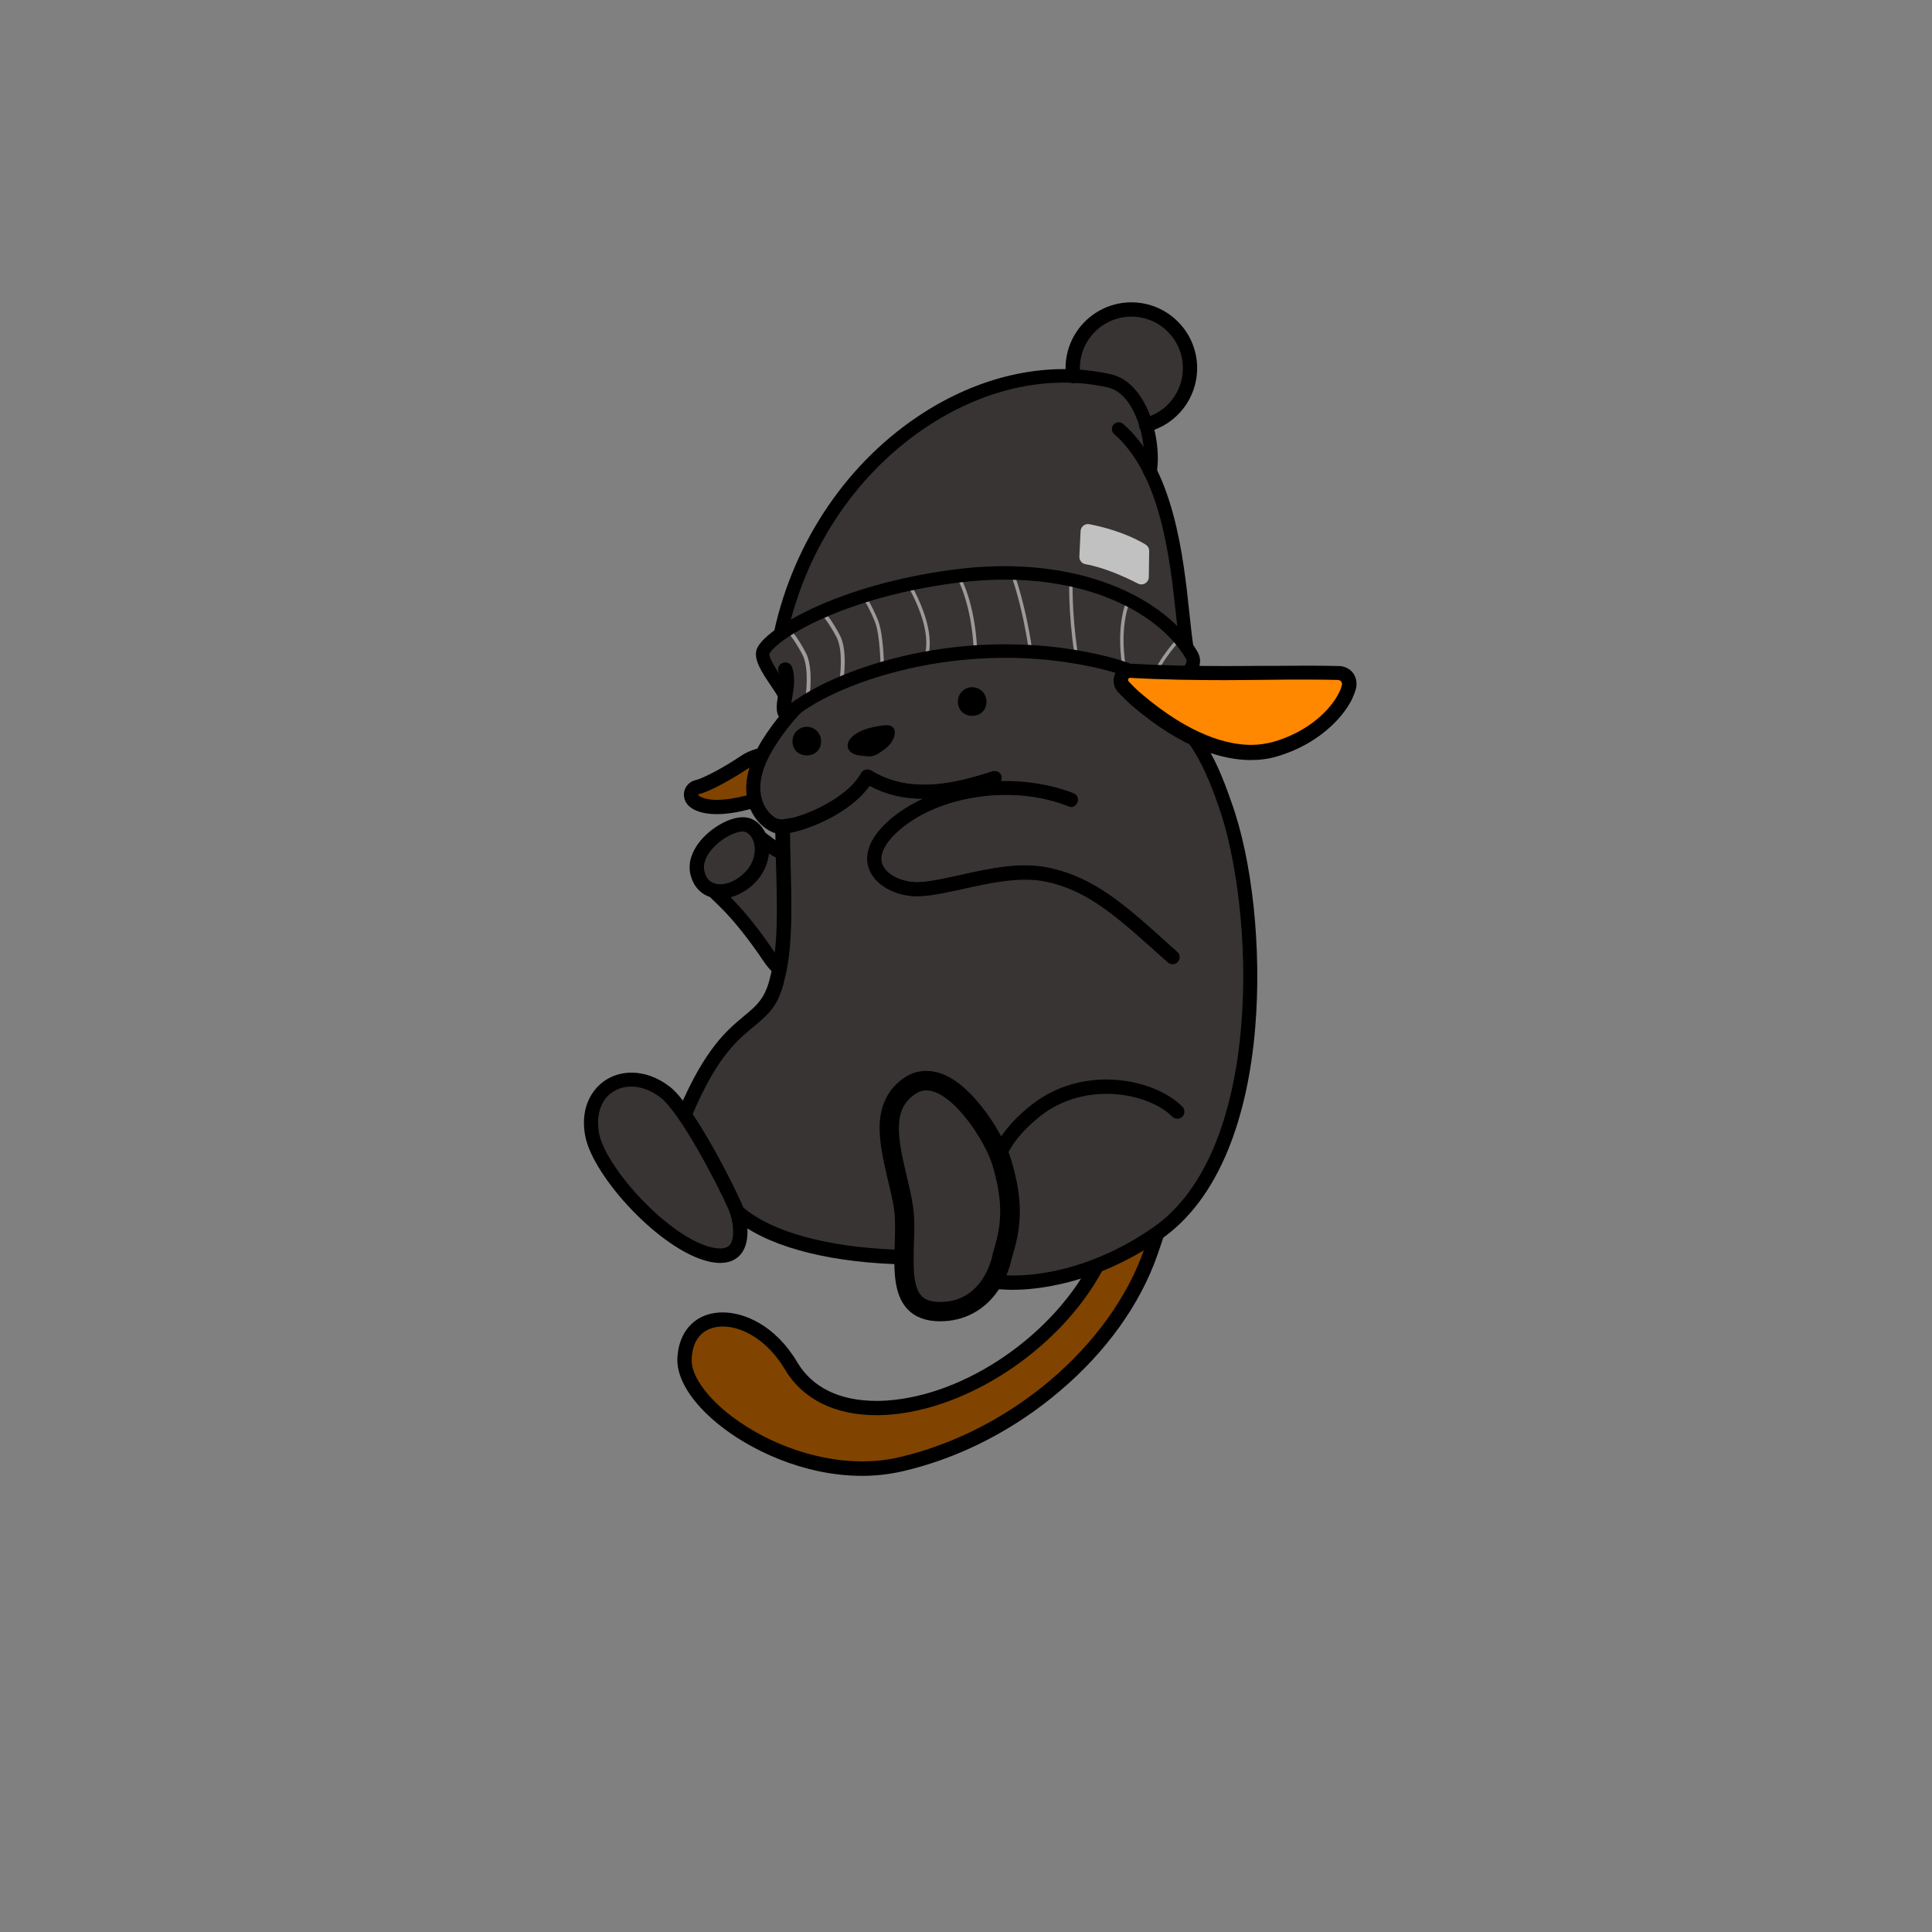 <?xml version="1.0" encoding="UTF-8" standalone="no"?>
<svg
   id="wapuugotchi_svg__wapuu"
   x="0"
   y="0"
   version="1.1"
   viewBox="0 0 1000 1000"
   sodipodi:docname="wapuu.svg"
   xml:space="preserve"
   inkscape:version="1.3 (0e150ed, 2023-07-21)"
   xmlns:inkscape="http://www.inkscape.org/namespaces/inkscape"
   xmlns:sodipodi="http://sodipodi.sourceforge.net/DTD/sodipodi-0.dtd"
   xmlns="http://www.w3.org/2000/svg"
   xmlns:svg="http://www.w3.org/2000/svg"><rect x="0" y="0" width="1000" height="1000" fill="#808080" stroke="none"/><defs
     id="defs44" /><sodipodi:namedview
     id="namedview44"
     pagecolor="#ffffff"
     bordercolor="#666666"
     borderopacity="1.0"
     inkscape:showpageshadow="2"
     inkscape:pageopacity="0.0"
     inkscape:pagecheckerboard="0"
     inkscape:deskcolor="#d1d1d1"
     inkscape:zoom="1.3222123"
     inkscape:cx="531.30651"
     inkscape:cy="405.00304"
     inkscape:window-width="1392"
     inkscape:window-height="816"
     inkscape:window-x="0"
     inkscape:window-y="38"
     inkscape:window-maximized="0"
     inkscape:current-layer="wapuugotchi_svg__wapuu" /><g
     id="wapuugotchi_type__wapuu"><g
       id="Background--group" /><g
       id="RightArm--group"><path
         d="M436.6 504c-4.5 5.1-10.5 7.9-17 7.9-9.1 0-18.5-5.5-24.4-14.4-7.8-11.6-15.5-21.2-22.3-27.9l-4.8-4.7c-2-2-1.1-5.3 1.6-6.1l6.5-1.7c3.2-.9 6.4-2.7 9.1-5.5 3-3 4.8-6.7 5.2-10.4V430c0-1.3 1.5-2.1 2.5-1.3l9.3 6.9c.7.5 1.7 1.1 2.9 1.7 10.2 4.9 31.7 27.4 35.7 46.7 2.1 10.1-1.2 16.5-4.3 20z"
         id="path1" /><path
         d="M402.1 444.1c-1.5-.7-2.9-1.5-4.2-2.4-.5 5.5-3 11-7.3 15.3-3.7 3.7-8.1 6.2-12.5 7.4 8.7 8.6 17 19.8 23.2 29.1 4.5 6.7 11.6 11.1 18.3 11.1 4.1 0 8.1-1.6 11.4-5.4 13-14.8-17.3-49.6-28.9-55.1z"
         class="st0"
         fill="#fc0"
         id="path2" /></g><g
       id="Tail--group"><path
         d="M599.1 649.5c-9 25.7-26.4 50-50.3 70.3-23.8 20.3-51.8 34.7-81 41.6-6.9 1.6-14.1 2.5-21.5 2.5-30.8 0-58.9-13.9-74.8-27-13.6-11.1-21.2-23.3-20.9-33.5.4-12 6.7-20.7 16.8-23.3 2.1-.5 4.3-.8 6.7-.8 11.2 0 27.2 6.7 38.5 25.7 7.8 13.2 22 20.1 41.1 20.1h1.2c40.7-.8 87.6-31.2 109.1-70.8 7.7-14.1 13.2-29.6 17.1-40.8 1.9-5.4 3.6-10.1 5.1-13.5 1.3-3.1 4.1-9.4 10.4-9.4 4.1 0 7.6 1.8 9.9 5 5.5 7.6 3.3 23.3-7.4 53.9z"
         id="path3" /><path
         d="M570.5 657.8c-22.7 41.7-72.5 73.9-115.5 74.7h-1.4c-21.6 0-38.3-8.4-47.4-23.8-9-15.1-22-22.1-32.1-22.1-1.7 0-3.3.2-4.8.6-7 1.8-11 7.6-11.3 16.4-.3 7.7 6.6 18 18.2 27.5 16.8 13.7 43.2 25.3 70.1 25.3 6.6 0 13.3-.7 19.8-2.3 57.2-13.5 108.5-57.4 126-107.1 5.4-15.3 16.7-49.2 4.5-49.2-4.5.1-10.8 31.8-26.1 60z"
         class="st1"
         fill="#f80"
         id="path4" /></g><g
       id="Body--group"><path
         d="M649.7 531.9c-2 24-6.7 45.1-13.9 62.9-8.5 20.9-20.3 36.6-35.1 46.8-34 23.4-64.8 26-76.4 26-1.3 0-2.5 0-3.8-.1-18.4-.8-26-4.4-32.7-7.5-5.9-2.8-11-5.2-24.9-5.7-37.5-1.5-67-9.9-83.1-23.6-.2-.1-.5-.4-.9-.7-4.8-3.5-19.3-14.3-25-24.7-5.3-9.7-6.2-22.3-2.3-31.4 13.4-31.2 24.5-40.5 33.5-48 3.6-3 6.4-5.3 8.8-8.7 2.2-3.1 3.8-7.1 4.9-12.2 0-.1 0-.2.1-.3 3.9-15 3.4-34.9 2.8-56-.2-5.7-.3-11.7-.4-17.5v-.1c0-18.6 9.6-40.7 25.7-59.2 18.1-20.8 41.6-33.6 66.1-36.2 20.2-2.1 34.3-3.1 45.9-3.1 43.7 0 58.6 14.8 82.2 48.4 7.5 10.6 12.1 22.5 16 33.7 11.1 30.4 15.9 76.5 12.5 117.2z"
         id="path5" /><path
         d="M358.5 576.7c-3 7-2.2 17.4 2 25 5.6 10.3 23 22.2 24.1 23.2 15.1 12.9 43.7 20.5 78.7 21.9 31.2 1.3 24.3 11.8 57.6 13.3 1.1 0 2.2.1 3.5.1 16.7 0 43.7-5 72.2-24.7 58-39.9 52.9-165.3 34-218.6-3.9-11.1-8.3-22.2-15.1-31.9-23.5-33.5-36.6-45.2-76.2-45.2-12.2 0-26.9 1.1-45.1 3.1-49.9 5.3-85.3 55.3-85.3 88.1.3 27.4 2.5 55.1-2.7 75.5-1.4 6.5-3.4 11.2-6 14.9-9.8 13.5-23.4 12.4-41.7 55.3z"
         class="st0"
         fill="#fc0"
         id="path6" /></g><g
       id="Ball--group" /><g
       id="RightFoot--group"><path
         d="M384.3 648c-2.4 3.7-6.4 5.7-11.5 5.7-1.9 0-4-.3-6.2-.8-25-6-59.3-43.6-63.6-64.5-1.9-9.4-.2-18 5-24.4 4.6-5.7 11.4-8.8 18.9-8.8 6.8 0 13.6 2.5 19.8 7.3 12.2 9.4 32.9 50.5 37.3 60.7 2.5 5.8 4.9 17.7.3 24.8z"
         id="path12" /><path
         d="M310.1 586.8c3.8 18.2 36.2 53.6 58.1 58.8 1.7.4 3.2.6 4.5.6 3.4 0 4.7-1.3 5.4-2.3 2.3-3.5 1.5-12.1-1-17.9-6.1-13.9-25.3-50.3-35.1-57.8-4.9-3.8-10.2-5.8-15.3-5.8-5.3 0-10 2.2-13.2 6.1-3.6 4.7-4.8 11.2-3.4 18.3z"
         class="st0"
         fill="#fc0"
         id="path13" /></g><g
       id="FullHead--group"><g
         id="BeforeHead--group" /><g
         id="RightEar--group"><path
           d="M413.3 399.4c-.4 4.4-3.8 8.4-11.1 12.9-4.7 3-10.2 5.5-13.9 6.5-6.5 1.7-12.3 2.6-17.3 2.6-6.7 0-10.6-1.6-12.7-2.9-4.8-3-4.4-7.2-4.2-8.5.5-3.1 2.9-5.5 5.9-6.2 3.5-.8 13.5-5.8 23.6-12.6 4.2-2.9 10.7-4.8 16.1-4.8 5.8 0 9.1 2.2 10.8 4.1 2.1 2.4 3.1 5.5 2.8 8.9z"
           id="path18" /><path
           d="M361.4 411.3c0 .3.4.7.9.9 1.1.7 3.6 1.8 8.8 1.8 4.3 0 9.5-.8 15.4-2.3 5.2-1.4 19.1-8.8 19.5-13 .1-1.3-.2-2.4-.9-3.2-1-1.1-2.8-1.7-5.3-1.7-3.9 0-8.9 1.5-11.9 3.5-8.5 5.7-20.5 12.5-26.1 13.7-.3.1-.4.2-.4.3z"
           class="st1"
           fill="#f80"
           id="path19" /></g><g
         id="Head--group"><path
           d="M516.4 328.1c1.6 0 3.2 0 4.8.1 20.6.6 39.5 6.5 55.9 17 11.2 7.2 17.5 11.4 25.9 25.2 1.5 2.5 9 .8 7.9-1.1-10.1-17.6-17.5-22.3-29.8-30.3-17.7-11.4-37.8-17.6-59.7-18.2-1.6 0-3.3-.1-5-.1-1.6 0-3.3 0-4.9.1-24.3.6-47.8 6.6-67.8 17.1-20.2 10.6-37.1 26.1-48.9 44.7-7.7 12.3-10.3 23.9-7.4 33.5 2.4 7.8 7.9 12.7 12.3 14.6 1.4.6 2.9.9 4.7.9 9.3 0 34.7-9.3 45.7-24.8 8.4 4.5 17.6 6.7 28.1 6.7 12.6 0 25-3.2 36.4-6.9 3-1 3.8-2.2 3.9-4.1 0-1.3-1.2-3.6-3.8-3.5-.3 0-.7.1-1 .2-11.2 3.6-23.3 6.9-35.4 6.9-9.3 0-18.6-2-27.4-7.4-.6-.4-1.3-.5-1.9-.5-1.3 0-2.5.6-3.2 1.8l-.1.1c-7.9 14.3-33.3 24.1-41.2 24.1-.7 0-1.3-.1-1.7-.3-2.8-1.2-6.6-4.6-8.2-10-2.3-7.5 0-17 6.6-27.4 22.5-35.7 63.4-57.1 110.6-58.3 1.4-.1 3-.1 4.6-.1"
           id="path20" /><path
           d="M516.6 399.4c-1-.4-2-.7-3-.3-19.7 6.3-42.5 12-62.8-.5-1.7-1.1-4-.5-5.1 1.2l-.1.1c-8.6 15.7-38.3 26-43 23.9-2.8-1.2-6.6-4.6-8.2-10-2.3-7.5 0-17 6.6-27.4 22.5-35.7 63.4-57.1 110.6-58.3 3.1-.1 6.3-.1 9.5 0 20.6.6 39.5 6.5 55.9 17 13.2 8.5 19.7 12.7 30.6 33.6 5.6 10.5-84.4 23.5-91 20.7z"
           class="st0"
           fill="#fc0"
           id="path21" /></g><g
         id="LeftEar--group"><path
           d="M701.4 357.1c-.5 1.7-1.2 3.4-2 5.2-5 10-17.7 23-38 29.1-4.5 1.4-9.3 2-14 2h-.1c-13 0-34.2-4.9-61.6-28.3-1.9-1.7-5.1-4.8-7.1-7-2.3-2.5-2.8-6.1-1.5-9.1s4.4-5.1 7.8-5.1h.5c13.9.8 30.1 1.2 48.4 1.2 8.1 0 14.8-.1 19.3-.1h4.5c7.4 0 13.3-.1 18.2-.1 8.1 0 13.7.1 17.1.2 2.9.1 5.6 1.5 7.3 3.9 1.5 2.3 2 5.2 1.2 8.1z"
           id="path22" /><path
           d="M590.4 359.4c25.7 21.9 45.1 26.5 56.8 26.5h.1c4 0 8-.6 11.9-1.7 18.1-5.4 29.2-16.6 33.5-25.3.8-1.5 1.2-2.8 1.5-3.9.4-1.3-.6-2.6-1.9-2.7-3.3-.1-8.9-.2-16.7-.2-5.4 0-11.6 0-18.2.1-3.3 0-12.2.2-23.9.2-13.9 0-31.7-.2-48.8-1.2h-.1c-.9 0-1.5 1.1-.8 1.8 2 2.2 5 5.1 6.6 6.4z"
           class="st1"
           fill="#f80"
           id="path23" /></g><g
         id="Face--group"><path
           d="M417.6 376.2c-4.1 0-7.4 3.3-7.4 7.4 0 9.9 14.8 9.9 14.8 0 0-4.1-3.3-7.4-7.4-7.4z"
           id="path24" /><path
           d="M503.2 355.7c-4.1 0-7.4 3.3-7.4 7.4 0 9.9 14.8 9.9 14.8 0 0-4.1-3.3-7.4-7.4-7.4z"
           id="path25" /><path
           id="Face--group__nose"
           d="M457.9 375.4c-7.4.8-12.3 2.5-15.6 4.9-5.9 4.4-4.1 9.9 2.5 10.7 6.6.8 7.1 1.2 13.2-3.3 6.5-4.9 7.3-13.1-.1-12.3z" /></g></g><g
       id="LeftLeg--group"><path
         d="M512.4 655.2c-4.6-5.2-3.7-15.7-1.9-29.4 2.6-19.8 5-34.5 25.4-50.8 24.4-19.5 62.2-15 76.2-.5 3.6 3.7 6.7 10.9 7.3 18.8.9 11.4-22.2 42.4-44.8 51.8-22.6 9.6-54 19.3-62.2 10.1z"
         class="st0"
         fill="#fc0"
         id="path30" /><path
         d="M512.4 658.9c-1.2 0-2.3-.5-3-1.6-4.7-6.7-4.5-17.2-2.6-32 2.5-19 4.6-35.5 26.8-53.2 26.8-21.4 63.7-14 78.4.7 1.4 1.4 1.4 3.8 0 5.2-1.4 1.4-3.8 1.4-5.2 0-12.5-12.5-45.4-18.7-68.6-.1-18.9 15.1-21.4 28.2-24.1 48.4-1.4 11-2.3 21.8 1.3 26.7 1.2 1.7.8 4-.9 5.2-.6.5-1.4.7-2.1.7z"
         id="path31" /></g><g
       id="LeftFoot--group"><path
         d="M523.7 651.2c-.4 1.9-2 9.1-6.7 16.2-7 10.6-17.8 16.5-30.4 16.5-7.2 0-12.9-2.1-16.8-6.2-7.5-7.8-7.1-21-6.7-33.7v-.1c.2-6.4.4-13.1-.4-18.5-.7-4.4-1.8-9.1-3.1-14.5-2.4-10.2-4.6-20.1-4.3-28.7.4-10.7 4.7-18.9 12.8-24.4 3.5-2.4 7.4-3.5 11.4-3.5 9.3 0 18.9 6.2 28.7 18.6 7.1 8.9 13.1 20 15.4 28.1 6.4 21.8 4.9 34.9.1 50.2z"
         id="path34" /><path
         d="M477 670.8c2 2.1 5.2 3.1 9.6 3.1 22.6 0 27-23.7 27.2-24.7 0-.2.1-.4.1-.6 4.4-13.9 5.7-25.2 0-44.8-3.7-13.2-21.1-39.4-34.4-39.4-2 0-4 .6-5.8 1.9-11.7 7.8-9.3 21.8-4.4 42.4 1.2 5.1 2.5 10.4 3.2 15.3 1 6.4.8 13.5.5 20.4-.2 10.6-.6 21.6 4 26.4z"
         class="st0"
         fill="#fc0"
         id="path35" /></g><g
       id="LeftArm--group"><g
         id="BeforeLeftArm--part" /><path
         d="M478 413.3c-6.4 2.9-12.4 6.6-17.6 11.1-12.1 10.6-12.6 19.4-10.8 24.8 2.5 7.7 11.1 13.4 21.9 14.6 7.1.7 16.2-1.3 26.7-3.6 13.9-3.1 29.7-6.6 42.9-3.9 19.6 4.1 33.3 15 53.1 32.7l10.3 9.2c1.5 1.3 3.9 1.2 5.2-.4 1.3-1.5 1.2-3.9-.4-5.2l-2.9-2.6c-24-21.7-39.9-36-63.8-41-14.8-3.1-31.3.6-46 3.9-9.5 2.1-18.5 4.1-24.3 3.5-7.8-.8-14.1-4.6-15.7-9.5-1.5-4.7 1.6-10.7 8.7-17 20.7-18.2 59.1-23.7 87.5-12.5 4.7 1.9 7.4-5.1 2.7-6.9-11.4-4.4-24.6-6.6-37.7-6.2-10.1.4-30.5 4.8-39.8 9z"
         id="path40" /><path
         d="M615.4 451c11.7 12.2 17 60.3-6 41.6l-2.9-2.6c-24-21.7-39.9-36-63.8-41-14.8-3.1-31.3.6-46 3.9-9.5 2.1-18.5 4.1-24.3 3.5-7.8-.8-14.1-4.6-15.7-9.5-1.5-4.7 1.6-10.7 8.7-17 20.7-18.2 59.3-24 87.5-12.5 4.6 2 46.1 16.5 62.5 33.6z"
         class="st0"
         fill="#fc0"
         id="path41" /></g><g
       id="RightHand--group"><g
         id="BeforeRightHand--part" /><path
         d="M390.6 457c-5.2 5.1-11.7 8.1-17.8 8.1-8.1 0-14-5.1-15.6-13.3-1-5.4.9-11.3 5.4-16.7 5.8-6.9 14.9-12 21.7-12.1h.2c1.3 0 2.6.2 3.8.6h.2l.1.1c4.5 1.8 7.9 6.2 9.1 11.8 1.4 7.5-1.2 15.5-7.1 21.5z"
         id="path43" /><path
         d="M385.4 451.7c4.2-4.2 6-9.6 5-14.7-.6-3.1-2.3-5.5-4.6-6.4-.4-.1-.9-.2-1.3-.2h-.1c-4 0-11.3 3.6-16.1 9.4-1.8 2.1-4.6 6.3-3.8 10.6 1.1 6 5.1 7.3 8.3 7.3 4.1 0 8.8-2.2 12.6-6z"
         class="st0"
         fill="#fc0"
         id="path44" /></g><g
       id="Front--group" /></g><style
     type="text/css"
     id="style1">&#10;	.st0{fill:#383434;}&#10;	.st1{opacity:0.5;}&#10;	.st2{fill:#FFFFFF;}&#10;	.st3{fill:none;stroke:#FFFFFF;stroke-width:1.76;stroke-miterlimit:10;}&#10;	.st4{fill:#C1C1C1;}&#10;	.st5{fill:#FF8800;}&#10;</style><g
     id="g45"
     transform="translate(0.356,-0.352)">&#10;	<g
   id="g42">&#10;		<g
   id="g37">&#10;			<g
   id="g2">&#10;				<g
   id="g1">&#10;					<path
   class="st0"
   d="m 615.59,190.88 c 0,14.15 -9.67,26.04 -22.77,29.4 h -0.01 c -3.25,-10.9 -9.55,-20.66 -18.87,-22.77 -6.18,-1.4 -12.46,-2.22 -18.77,-2.49 -0.19,-1.35 -0.29,-2.74 -0.29,-4.14 0,-16.76 13.59,-30.35 30.36,-30.35 16.76,0 30.35,13.59 30.35,30.35 z"
   id="path1-3" />&#10;				</g>&#10;			</g>&#10;			<g
   id="g4">&#10;				<g
   id="g3">&#10;					<path
   class="st0"
   d="m 404.29,357.94 c -0.94,-4.32 -12.72,-15.36 -9.64,-20.47 1.75,-2.91 4.84,-6.17 9.33,-9.55 l -0.26,0.11 c 17.68,-80.91 86.64,-135.84 151.45,-133.01 6.31,0.27 12.59,1.09 18.77,2.49 9.32,2.11 15.62,11.87 18.87,22.77 h 0.01 c 2.47,8.3 3.17,17.25 2.1,23.98 14.83,29.79 15.76,70.78 18.95,91.2 v 0.01 c 2.81,3.94 2.12,4.57 3.44,8.43 0,0 -10.54,12.51 -15.72,10.75 -9.74,-3.32 -26.65,-11.98 -39.63,-13.04 -21.89,-1.79 -44.42,-3.14 -56.61,-2.44 -82.94,4.74 -100.43,30.93 -100.43,30.93 z"
   id="path2-8" />&#10;				</g>&#10;			</g>&#10;			<g
   id="g6">&#10;				<g
   id="g5">&#10;					<path
   d="m 592.82,223.98 c -1.65,0 -3.15,-1.11 -3.58,-2.78 -0.51,-1.98 0.69,-4 2.67,-4.5 11.77,-3.02 19.99,-13.63 19.99,-25.82 0,-14.69 -11.96,-26.65 -26.65,-26.65 -14.7,0 -26.66,11.96 -26.66,26.65 0,1.2 0.08,2.42 0.25,3.63 0.28,2.02 -1.13,3.89 -3.15,4.18 -2.03,0.28 -3.89,-1.13 -4.18,-3.15 -0.22,-1.54 -0.33,-3.11 -0.33,-4.65 0,-18.78 15.28,-34.05 34.06,-34.05 18.78,0 34.05,15.27 34.05,34.05 0,15.56 -10.51,29.13 -25.55,32.98 -0.31,0.07 -0.62,0.11 -0.92,0.11 z"
   id="path4-0" />&#10;				</g>&#10;			</g>&#10;			<g
   class="st1"
   id="g8">&#10;				<g
   id="g7">&#10;					<path
   class="st2"
   d="m 418.59,361.14 -1.98,-0.3 c 0.02,-0.15 2.13,-14.58 -1.67,-21.73 -3.9,-7.33 -6.65,-10.39 -6.68,-10.42 l 1.48,-1.35 c 0.12,0.13 2.96,3.27 6.97,10.83 4.1,7.74 1.97,22.36 1.88,22.97 z"
   id="path6-2" />&#10;				</g>&#10;			</g>&#10;			<g
   class="st1"
   id="g10">&#10;				<g
   id="g9">&#10;					<path
   class="st2"
   d="m 436.24,352.1 -1.98,-0.3 c 0.02,-0.15 2.13,-14.58 -1.67,-21.73 -3.9,-7.33 -6.65,-10.39 -6.68,-10.42 l 1.48,-1.35 c 0.12,0.13 2.96,3.27 6.97,10.83 4.1,7.74 1.97,22.36 1.88,22.97 z"
   id="path8" />&#10;				</g>&#10;			</g>&#10;			<g
   class="st1"
   id="g12">&#10;				<g
   id="g11">&#10;					<path
   class="st2"
   d="m 455.45,346.88 c 0,-0.18 -0.06,-17.72 -3.06,-25 -3.01,-7.32 -5.17,-10.42 -5.19,-10.45 l 1.44,-1.01 c 0.09,0.13 2.28,3.26 5.38,10.8 3.13,7.6 3.19,24.93 3.19,25.66 z"
   id="path10" />&#10;				</g>&#10;			</g>&#10;			<g
   class="st1"
   id="g14">&#10;				<g
   id="g13">&#10;					<path
   class="st2"
   d="m 479.91,340.13 -1.63,-0.66 c 0.03,-0.07 2.81,-7.32 -2.03,-21.2 -2.62,-7.52 -6.29,-13.92 -6.33,-13.99 l 1.52,-0.88 c 0.04,0.07 3.79,6.61 6.46,14.29 5.1,14.59 2.14,22.13 2.01,22.44 z"
   id="path12-4" />&#10;				</g>&#10;			</g>&#10;			<g
   class="st1"
   id="g16">&#10;				<g
   id="g15">&#10;					<path
   class="st2"
   d="m 503.57,335.52 c -1.22,-22.67 -8.22,-35.44 -8.29,-35.57 l 1.54,-0.86 c 0.3,0.53 7.27,13.22 8.52,36.34 z"
   id="path14" />&#10;				</g>&#10;			</g>&#10;			<g
   class="st1"
   id="g18">&#10;				<g
   id="g17">&#10;					<path
   class="st2"
   d="m 531.97,335.6 c -3.33,-21.87 -8.31,-35.65 -8.36,-35.78 l 1.65,-0.6 c 0.05,0.14 5.09,14.06 8.45,36.12 z"
   id="path16" />&#10;				</g>&#10;			</g>&#10;			<g
   class="st1"
   id="g20">&#10;				<g
   id="g19">&#10;					<path
   class="st2"
   d="m 555.76,338.81 c -3.36,-22.06 -2.64,-38.24 -2.63,-38.4 l 1.76,0.08 c -0.01,0.16 -0.72,16.18 2.61,38.06 z"
   id="path18-8" />&#10;				</g>&#10;			</g>&#10;			<g
   class="st1"
   id="g22">&#10;				<g
   id="g21">&#10;					<path
   class="st2"
   d="m 580.47,344.9 c -3.38,-22.26 2.41,-33.89 2.65,-34.38 l 1.57,0.8 c -0.06,0.11 -5.77,11.67 -2.48,33.31 z"
   id="path20-3" />&#10;				</g>&#10;			</g>&#10;			<g
   class="st1"
   id="g24">&#10;				<g
   id="g23">&#10;					<path
   class="st2"
   d="m 597.48,351.5 -1.65,-0.6 c 3.74,-10.25 13.35,-20.27 13.75,-20.69 l 1.27,1.22 c -0.1,0.1 -9.76,10.18 -13.37,20.07 z"
   id="path22-9" />&#10;				</g>&#10;			</g>&#10;			<g
   class="st1"
   id="g26">&#10;				<g
   id="g25">&#10;					<path
   class="st3"
   d="M 590.95,237.13"
   id="path24-0" />&#10;				</g>&#10;			</g>&#10;			<g
   class="st1"
   id="g28">&#10;				<g
   id="g27">&#10;					<path
   class="st3"
   d="M 558.19,301.43"
   id="path26" />&#10;				</g>&#10;			</g>&#10;			<g
   id="g30">&#10;				<g
   id="g29">&#10;					<path
   d="m 407.12,374.02 c -0.93,0 -1.86,-0.37 -2.55,-1.1 -1.32,-1.41 -1.25,-3.62 0.15,-4.95 8.81,-8.27 30.53,-20.6 62.77,-28.11 24.47,-5.7 62.61,-10.27 105.39,0.34 8.91,2.21 17.65,5.6 25.98,10.08 1.94,1.04 3.35,1.85 4.31,2.48 1.29,0.84 1.68,1.09 6.53,-4.17 l 1.09,-1.17 c 3.86,-4.15 3.17,-5.32 2.5,-6.45 -14.96,-25.22 -57.66,-47.01 -119.35,-38.85 -32.84,4.34 -56.01,12.68 -69.67,18.91 -17.16,7.82 -25.28,15.04 -26.36,17.75 -0.56,2.03 4.45,9.46 6.59,12.63 2.85,4.22 4.49,6.72 4.95,8.85 0.41,1.89 -0.79,3.75 -2.68,4.16 -1.89,0.41 -3.75,-0.79 -4.16,-2.67 -0.25,-0.99 -2.36,-4.13 -3.91,-6.42 -4.62,-6.84 -9.39,-13.91 -7.29,-19.15 4.19,-10.44 41.73,-33.07 101.61,-40.99 64.86,-8.58 110.16,15.02 126.29,42.22 4.04,6.81 -1.17,12.4 -3.39,14.79 l -1.06,1.15 c -4.35,4.72 -8.85,9.6 -15.49,5.3 -0.54,-0.35 -1.64,-1.02 -3.82,-2.19 -7.82,-4.21 -16.01,-7.39 -24.35,-9.46 -73.95,-18.34 -142.85,8.39 -161.68,26.08 -0.68,0.63 -1.54,0.94 -2.4,0.94 z"
   id="path28" />&#10;				</g>&#10;			</g>&#10;			<g
   id="g32">&#10;				<g
   id="g31">&#10;					<path
   d="m 613.87,338.97 c -1.7,0 -3.18,-1.23 -3.45,-2.96 -0.74,-4.73 -1.34,-10.39 -2.04,-16.95 -3.09,-29.01 -7.76,-72.86 -32.02,-94.02 -1.46,-1.27 -1.61,-3.48 -0.34,-4.94 1.27,-1.46 3.48,-1.61 4.94,-0.34 26.34,22.96 31.18,68.45 34.38,98.55 0.69,6.46 1.28,12.04 2,16.61 0.3,1.91 -1.01,3.7 -2.92,4 -0.19,0.04 -0.38,0.05 -0.55,0.05 z"
   id="path30-5" />&#10;				</g>&#10;			</g>&#10;			<g
   id="g34">&#10;				<g
   id="g33">&#10;					<path
   d="m 403.73,331.53 c -0.25,0 -0.5,-0.03 -0.75,-0.08 -1.89,-0.41 -3.08,-2.28 -2.67,-4.17 10.33,-47.3 38.66,-88.68 77.72,-113.53 31.07,-19.76 65.41,-26.74 96.69,-19.66 18.53,4.2 26.5,33.39 23.64,50.87 -0.31,1.91 -2.11,3.2 -4.02,2.89 -1.91,-0.31 -3.2,-2.11 -2.89,-4.02 2.41,-14.71 -4.36,-39.76 -18.27,-42.91 -29.45,-6.67 -61.91,-0.01 -91.39,18.74 -37.5,23.85 -64.7,63.62 -74.64,109.11 -0.37,1.64 -1.82,2.76 -3.42,2.76 z"
   id="path32" />&#10;				</g>&#10;			</g>&#10;			<g
   id="g36">&#10;				<g
   id="g35">&#10;					<path
   class="st4"
   d="m 563.54,271.68 c 6.42,1.25 18.77,4.29 29.06,10.54 1.17,0.71 1.88,1.98 1.86,3.35 l -0.19,13.48 c -0.04,2.86 -3.07,4.67 -5.61,3.36 -6.39,-3.28 -17.32,-8.31 -27.19,-10.03 -1.9,-0.33 -3.24,-2.04 -3.15,-3.96 l 0.63,-13.16 c 0.12,-2.34 2.28,-4.03 4.59,-3.58 z"
   id="path34-2" />&#10;				</g>&#10;			</g>&#10;		</g>&#10;		<g
   id="LeftEar--group_8_">&#10;			<g
   id="g39">&#10;				<g
   id="g38">&#10;					<path
   d="m 701.4,357.1 c -0.5,1.7 -1.2,3.4 -2,5.2 -5,10 -17.7,23 -38,29.1 -4.5,1.4 -9.3,2 -14,2 h -0.1 c -13,0 -34.2,-4.9 -61.6,-28.3 -1.9,-1.7 -5.1,-4.8 -7.1,-7 -2.3,-2.5 -2.8,-6.1 -1.5,-9.1 1.3,-3 4.4,-5.1 7.8,-5.1 h 0.5 c 13.9,0.8 30.1,1.2 48.4,1.2 8.1,0 14.8,-0.1 19.3,-0.1 h 4.5 c 7.4,0 13.3,-0.1 18.2,-0.1 8.1,0 13.7,0.1 17.1,0.2 2.9,0.1 5.6,1.5 7.3,3.9 1.5,2.3 2,5.2 1.2,8.1 z"
   id="path37" />&#10;				</g>&#10;			</g>&#10;			<g
   id="g41">&#10;				<g
   id="g40">&#10;					<path
   class="st5"
   d="m 590.4,359.4 c 25.7,21.9 45.1,26.5 56.8,26.5 h 0.1 c 4,0 8,-0.6 11.9,-1.7 18.1,-5.4 29.2,-16.6 33.5,-25.3 0.8,-1.5 1.2,-2.8 1.5,-3.9 0.4,-1.3 -0.6,-2.6 -1.9,-2.7 -3.3,-0.1 -8.9,-0.2 -16.7,-0.2 -5.4,0 -11.6,0 -18.2,0.1 -3.3,0 -12.2,0.2 -23.9,0.2 -13.9,0 -31.7,-0.2 -48.8,-1.2 h -0.1 c -0.9,0 -1.5,1.1 -0.8,1.8 2,2.2 5,5.1 6.6,6.4 z"
   id="path39" />&#10;				</g>&#10;			</g>&#10;		</g>&#10;	</g>&#10;	<g
   id="g44">&#10;		<g
   id="g43">&#10;			<path
   d="m 407.11,374.23 c -0.65,0 -1.31,-0.17 -1.91,-0.53 -4.67,-2.81 -3.67,-8.52 -2.8,-13.55 0.69,-3.93 1.46,-8.39 0.22,-12.09 -0.65,-1.94 0.4,-4.03 2.33,-4.68 1.94,-0.65 4.04,0.4 4.68,2.33 1.83,5.48 0.85,11.15 0.05,15.71 -0.35,2.04 -0.88,5.08 -0.56,6.01 1.66,1.08 2.18,3.3 1.15,5.01 -0.68,1.15 -1.9,1.79 -3.16,1.79 z"
   id="path42" />&#10;		</g>&#10;	</g>&#10;</g></svg>
